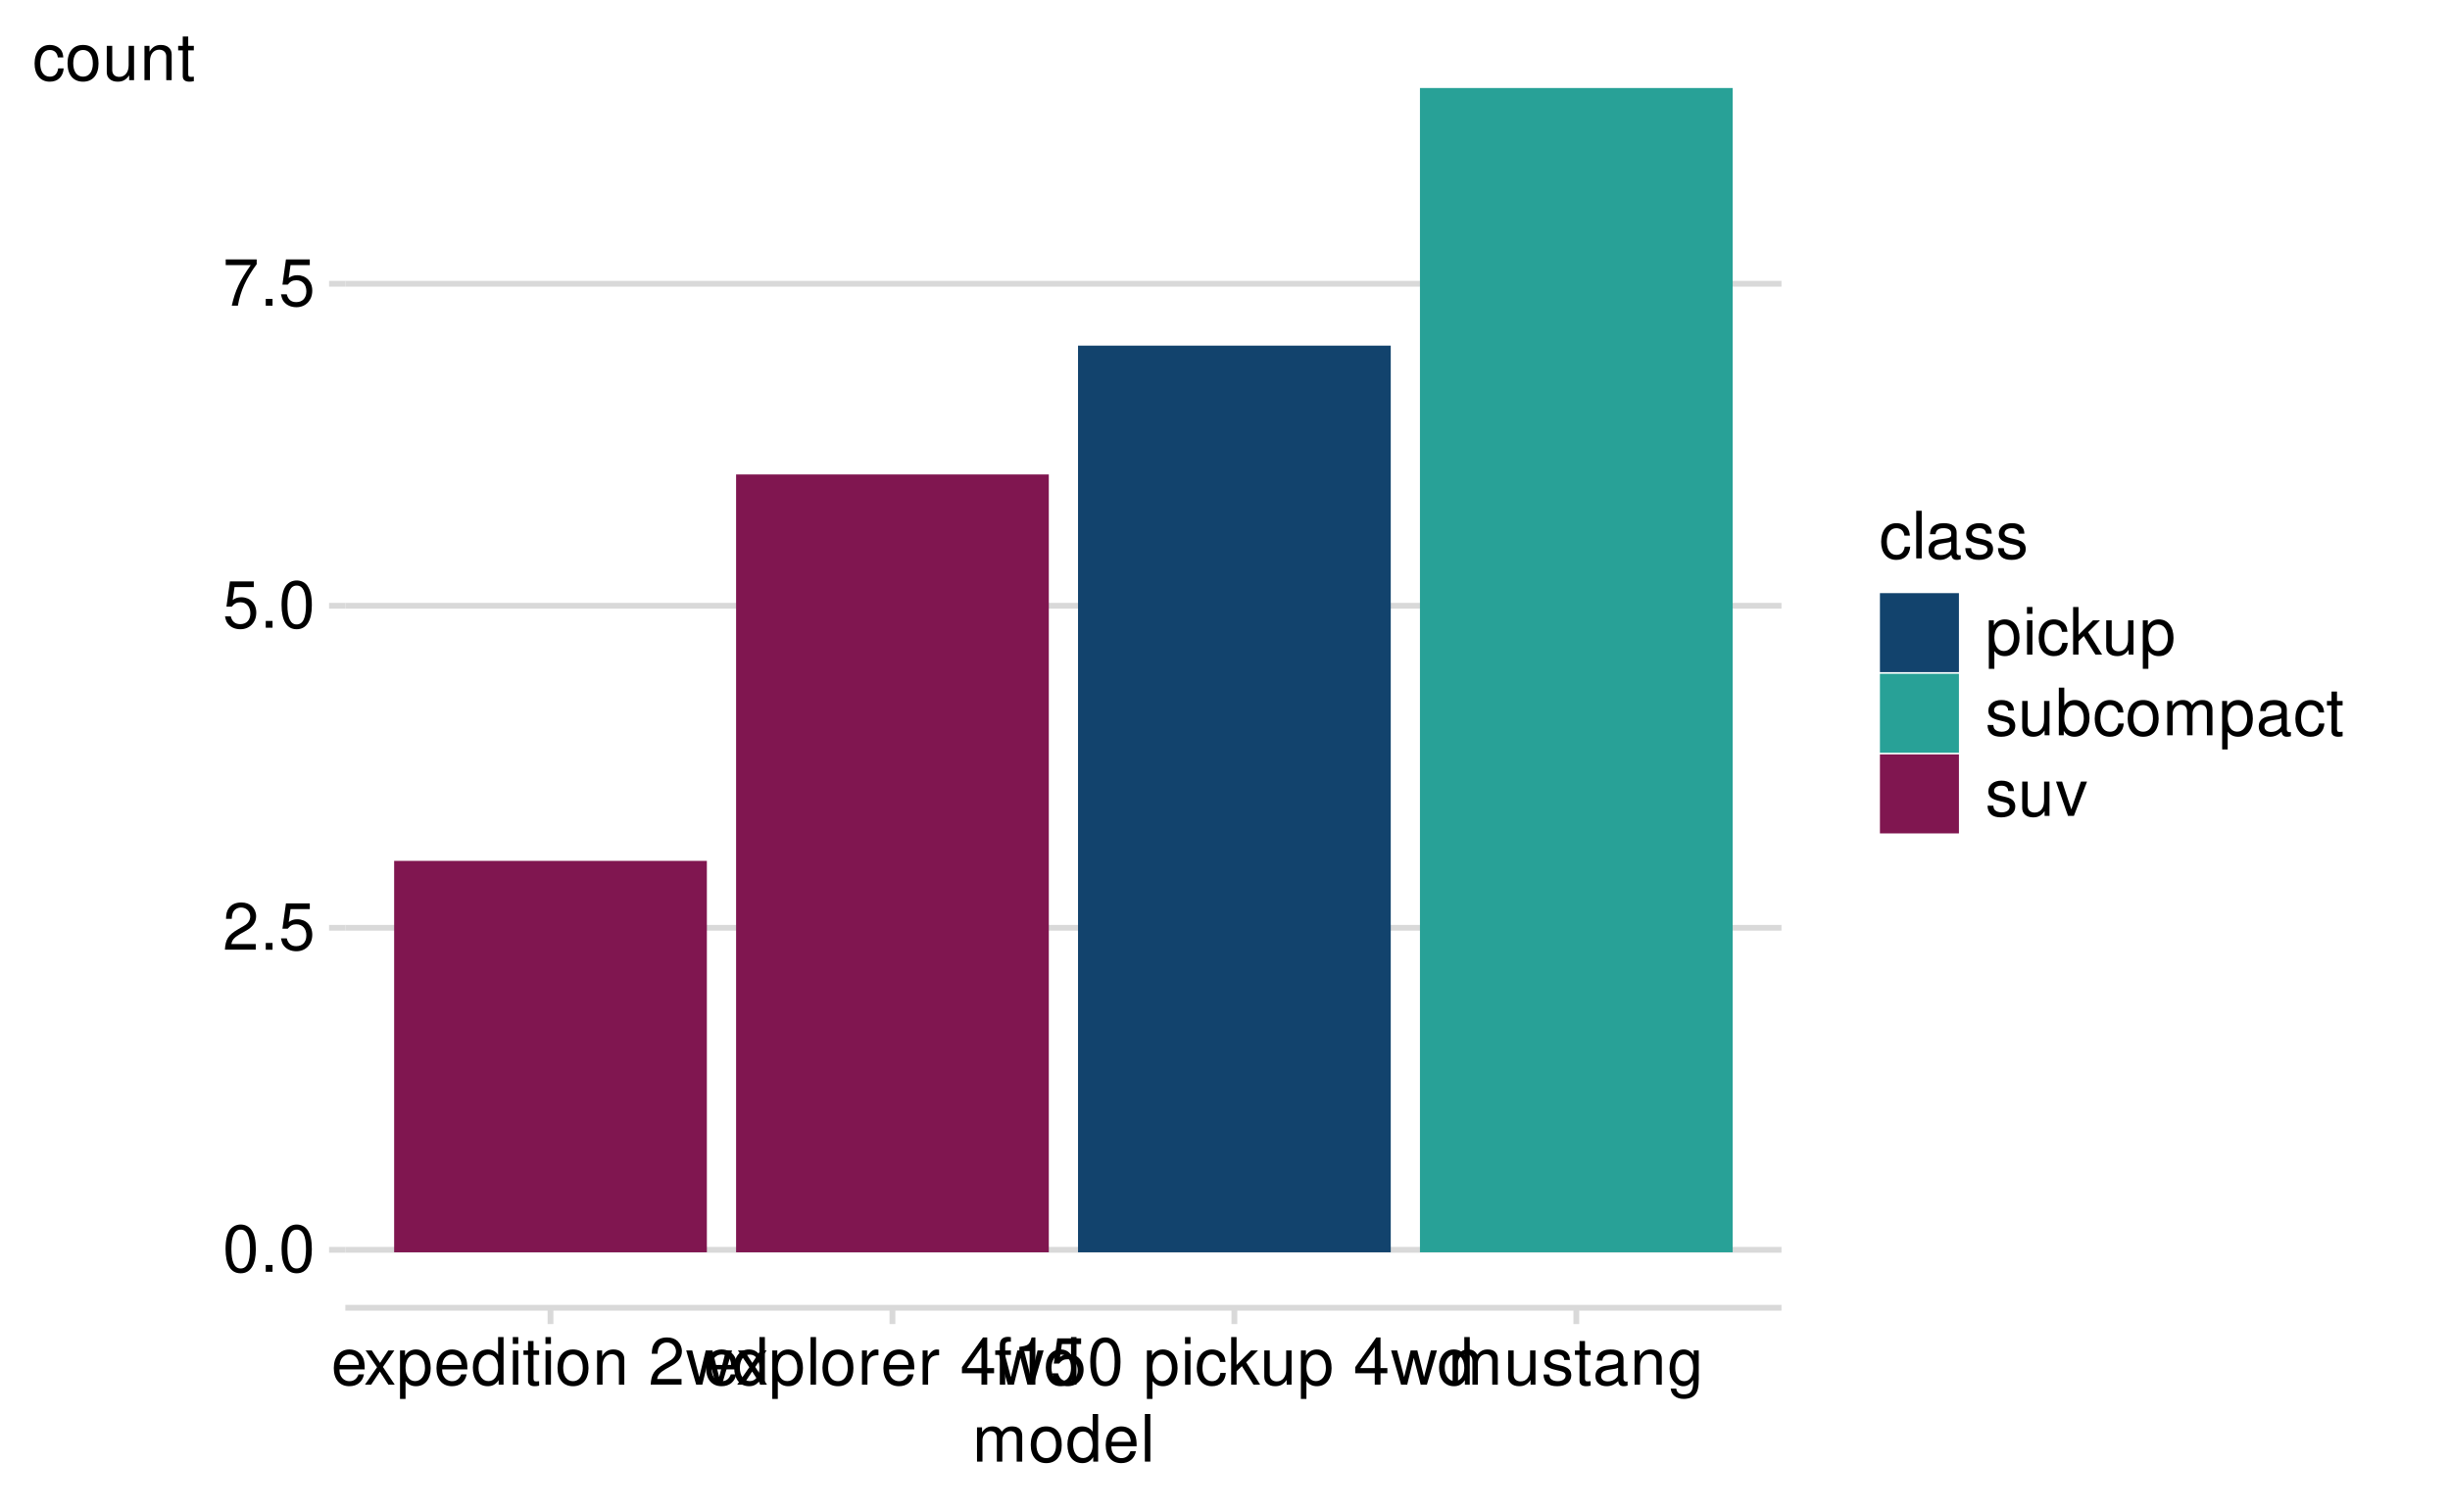 <?xml version="1.0" encoding="UTF-8"?>
<svg xmlns="http://www.w3.org/2000/svg" xmlns:xlink="http://www.w3.org/1999/xlink" width="525" height="324" viewBox="0 0 525 324">
<defs>
<g>
<g id="glyph-0-0">
<path d="M 3.844 -10.125 C 2.922 -10.125 2.094 -9.703 1.562 -9.016 C 0.922 -8.125 0.609 -6.781 0.609 -4.906 C 0.609 -1.484 1.719 0.328 3.844 0.328 C 5.953 0.328 7.094 -1.484 7.094 -4.812 C 7.094 -6.781 6.797 -8.094 6.125 -9.016 C 5.609 -9.719 4.781 -10.125 3.844 -10.125 Z M 3.844 -9.031 C 5.188 -9.031 5.844 -7.672 5.844 -4.922 C 5.844 -2.047 5.188 -0.703 3.828 -0.703 C 2.516 -0.703 1.859 -2.094 1.859 -4.891 C 1.859 -7.672 2.516 -9.031 3.844 -9.031 Z M 3.844 -9.031 "/>
</g>
<g id="glyph-0-1">
<path d="M 2.672 -1.453 L 1.219 -1.453 L 1.219 0 L 2.672 0 Z M 2.672 -1.453 "/>
</g>
<g id="glyph-0-2">
<path d="M 7.078 -1.219 L 1.859 -1.219 C 1.984 -2.062 2.438 -2.594 3.656 -3.328 L 5.047 -4.109 C 6.438 -4.891 7.156 -5.922 7.156 -7.172 C 7.156 -8.016 6.812 -8.797 6.234 -9.344 C 5.641 -9.875 4.906 -10.125 3.969 -10.125 C 2.719 -10.125 1.781 -9.672 1.234 -8.812 C 0.875 -8.281 0.734 -7.641 0.703 -6.625 L 1.938 -6.625 C 1.969 -7.312 2.062 -7.719 2.219 -8.047 C 2.547 -8.672 3.188 -9.047 3.938 -9.047 C 5.047 -9.047 5.891 -8.234 5.891 -7.141 C 5.891 -6.328 5.438 -5.625 4.547 -5.125 L 3.266 -4.375 C 1.188 -3.172 0.594 -2.219 0.469 -0.016 L 7.078 -0.016 Z M 7.078 -1.219 "/>
</g>
<g id="glyph-0-3">
<path d="M 6.656 -9.922 L 1.547 -9.922 L 0.797 -4.516 L 1.938 -4.516 C 2.5 -5.203 2.984 -5.453 3.766 -5.453 C 5.094 -5.453 5.922 -4.531 5.922 -3.062 C 5.922 -1.641 5.094 -0.766 3.75 -0.766 C 2.672 -0.766 2.016 -1.312 1.719 -2.438 L 0.484 -2.438 C 0.656 -1.625 0.797 -1.234 1.094 -0.875 C 1.656 -0.109 2.656 0.328 3.781 0.328 C 5.781 0.328 7.188 -1.141 7.188 -3.234 C 7.188 -5.188 5.875 -6.531 3.969 -6.531 C 3.281 -6.531 2.719 -6.359 2.141 -5.938 L 2.531 -8.703 L 6.656 -8.703 Z M 6.656 -9.922 "/>
</g>
<g id="glyph-0-4">
<path d="M 7.281 -9.922 L 0.641 -9.922 L 0.641 -8.703 L 6 -8.703 C 3.641 -5.328 2.672 -3.266 1.938 0 L 3.25 0 C 3.797 -3.172 5.047 -5.906 7.281 -8.891 Z M 7.281 -9.922 "/>
</g>
<g id="glyph-0-5">
<path d="M 7.188 -3.281 C 7.188 -4.391 7.094 -5.062 6.891 -5.609 C 6.406 -6.812 5.297 -7.547 3.922 -7.547 C 1.875 -7.547 0.562 -5.984 0.562 -3.562 C 0.562 -1.141 1.812 0.328 3.891 0.328 C 5.578 0.328 6.734 -0.625 7.031 -2.219 L 5.859 -2.219 C 5.531 -1.266 4.875 -0.75 3.938 -0.75 C 3.188 -0.75 2.562 -1.094 2.172 -1.703 C 1.891 -2.125 1.797 -2.547 1.781 -3.281 Z M 1.812 -4.234 C 1.906 -5.594 2.734 -6.469 3.906 -6.469 C 5.094 -6.469 5.922 -5.547 5.922 -4.234 Z M 1.812 -4.234 "/>
</g>
<g id="glyph-0-6">
<path d="M 4.094 -3.797 L 6.547 -7.344 L 5.234 -7.344 L 3.469 -4.672 L 1.703 -7.344 L 0.375 -7.344 L 2.828 -3.734 L 0.234 0 L 1.562 0 L 3.438 -2.812 L 5.266 0 L 6.625 0 Z M 4.094 -3.797 "/>
</g>
<g id="glyph-0-7">
<path d="M 0.75 3.047 L 1.938 3.047 L 1.938 -0.766 C 2.547 -0.016 3.234 0.328 4.188 0.328 C 6.094 0.328 7.328 -1.203 7.328 -3.547 C 7.328 -6 6.125 -7.547 4.172 -7.547 C 3.172 -7.547 2.375 -7.094 1.828 -6.234 L 1.828 -7.344 L 0.75 -7.344 Z M 3.969 -6.453 C 5.266 -6.453 6.109 -5.312 6.109 -3.562 C 6.109 -1.906 5.25 -0.766 3.969 -0.766 C 2.734 -0.766 1.938 -1.891 1.938 -3.609 C 1.938 -5.328 2.734 -6.453 3.969 -6.453 Z M 3.969 -6.453 "/>
</g>
<g id="glyph-0-8">
<path d="M 6.938 -10.203 L 5.766 -10.203 L 5.766 -6.406 C 5.281 -7.156 4.5 -7.547 3.516 -7.547 C 1.609 -7.547 0.359 -6.016 0.359 -3.688 C 0.359 -1.203 1.562 0.328 3.562 0.328 C 4.562 0.328 5.266 -0.062 5.891 -0.969 L 5.891 0 L 6.938 0 Z M 3.703 -6.453 C 4.969 -6.453 5.766 -5.344 5.766 -3.578 C 5.766 -1.891 4.953 -0.766 3.719 -0.766 C 2.438 -0.766 1.578 -1.906 1.578 -3.609 C 1.578 -5.312 2.438 -6.453 3.703 -6.453 Z M 3.703 -6.453 "/>
</g>
<g id="glyph-0-9">
<path d="M 2.094 -7.344 L 0.938 -7.344 L 0.938 0 L 2.094 0 Z M 2.094 -10.203 L 0.922 -10.203 L 0.922 -8.734 L 2.094 -8.734 Z M 2.094 -10.203 "/>
</g>
<g id="glyph-0-10">
<path d="M 3.562 -7.344 L 2.359 -7.344 L 2.359 -9.359 L 1.188 -9.359 L 1.188 -7.344 L 0.203 -7.344 L 0.203 -6.391 L 1.188 -6.391 L 1.188 -0.844 C 1.188 -0.078 1.688 0.328 2.609 0.328 C 2.906 0.328 3.156 0.297 3.562 0.219 L 3.562 -0.75 C 3.391 -0.719 3.234 -0.703 3 -0.703 C 2.484 -0.703 2.359 -0.844 2.359 -1.359 L 2.359 -6.391 L 3.562 -6.391 Z M 3.562 -7.344 "/>
</g>
<g id="glyph-0-11">
<path d="M 3.812 -7.547 C 1.734 -7.547 0.5 -6.078 0.5 -3.609 C 0.5 -1.141 1.734 0.328 3.828 0.328 C 5.891 0.328 7.141 -1.141 7.141 -3.562 C 7.141 -6.109 5.938 -7.547 3.812 -7.547 Z M 3.828 -6.469 C 5.141 -6.469 5.922 -5.391 5.922 -3.562 C 5.922 -1.828 5.109 -0.75 3.828 -0.75 C 2.516 -0.75 1.719 -1.828 1.719 -3.609 C 1.719 -5.391 2.516 -6.469 3.828 -6.469 Z M 3.828 -6.469 "/>
</g>
<g id="glyph-0-12">
<path d="M 0.984 -7.344 L 0.984 0 L 2.156 0 L 2.156 -4.047 C 2.156 -5.547 2.938 -6.531 4.141 -6.531 C 5.062 -6.531 5.656 -5.969 5.656 -5.078 L 5.656 0 L 6.812 0 L 6.812 -5.547 C 6.812 -6.766 5.906 -7.547 4.5 -7.547 C 3.406 -7.547 2.703 -7.125 2.062 -6.109 L 2.062 -7.344 Z M 0.984 -7.344 "/>
</g>
<g id="glyph-0-13">
</g>
<g id="glyph-0-14">
<path d="M 7.75 0 L 9.906 -7.344 L 8.594 -7.344 L 7.141 -1.625 L 5.703 -7.344 L 4.266 -7.344 L 2.875 -1.625 L 1.375 -7.344 L 0.078 -7.344 L 2.219 0 L 3.531 0 L 4.938 -5.75 L 6.422 0 Z M 7.75 0 "/>
</g>
<g id="glyph-0-15">
<path d="M 2.125 -10.203 L 0.953 -10.203 L 0.953 0 L 2.125 0 Z M 2.125 -10.203 "/>
</g>
<g id="glyph-0-16">
<path d="M 0.969 -7.344 L 0.969 0 L 2.141 0 L 2.141 -3.812 C 2.156 -5.578 2.891 -6.359 4.5 -6.312 L 4.5 -7.5 C 4.297 -7.531 4.188 -7.547 4.047 -7.547 C 3.297 -7.547 2.719 -7.094 2.047 -6 L 2.047 -7.344 Z M 0.969 -7.344 "/>
</g>
<g id="glyph-0-17">
<path d="M 4.578 -2.453 L 4.578 0 L 5.812 0 L 5.812 -2.453 L 7.281 -2.453 L 7.281 -3.562 L 5.812 -3.562 L 5.812 -10.125 L 4.906 -10.125 L 0.391 -3.75 L 0.391 -2.453 Z M 4.578 -3.562 L 1.469 -3.562 L 4.578 -8.016 Z M 4.578 -3.562 "/>
</g>
<g id="glyph-0-18">
<path d="M 3.609 -7.344 L 2.391 -7.344 L 2.391 -8.484 C 2.391 -8.969 2.656 -9.219 3.203 -9.219 C 3.297 -9.219 3.344 -9.219 3.609 -9.219 L 3.609 -10.172 C 3.344 -10.234 3.188 -10.25 2.953 -10.25 C 1.875 -10.25 1.234 -9.625 1.234 -8.578 L 1.234 -7.344 L 0.25 -7.344 L 0.25 -6.391 L 1.234 -6.391 L 1.234 0 L 2.391 0 L 2.391 -6.391 L 3.609 -6.391 Z M 3.609 -7.344 "/>
</g>
<g id="glyph-0-19">
<path d="M 3.625 -7.203 L 3.625 0 L 4.859 0 L 4.859 -10.125 L 4.047 -10.125 C 3.609 -8.562 3.328 -8.359 1.422 -8.109 L 1.422 -7.203 Z M 3.625 -7.203 "/>
</g>
<g id="glyph-0-20">
<path d="M 6.594 -4.875 C 6.531 -5.594 6.391 -6.047 6.109 -6.453 C 5.594 -7.141 4.719 -7.547 3.703 -7.547 C 1.703 -7.547 0.438 -5.984 0.438 -3.547 C 0.438 -1.172 1.688 0.328 3.688 0.328 C 5.438 0.328 6.531 -0.734 6.672 -2.516 L 5.5 -2.516 C 5.312 -1.344 4.703 -0.75 3.703 -0.75 C 2.422 -0.75 1.656 -1.812 1.656 -3.547 C 1.656 -5.375 2.406 -6.469 3.688 -6.469 C 4.656 -6.469 5.281 -5.891 5.422 -4.875 Z M 6.594 -4.875 "/>
</g>
<g id="glyph-0-21">
<path d="M 1.969 -10.203 L 0.812 -10.203 L 0.812 0 L 1.969 0 L 1.969 -2.859 L 3.109 -3.969 L 5.594 0 L 7.031 0 L 4.031 -4.797 L 6.578 -7.344 L 5.078 -7.344 L 1.969 -4.234 Z M 1.969 -10.203 "/>
</g>
<g id="glyph-0-22">
<path d="M 6.75 0 L 6.75 -7.344 L 5.594 -7.344 L 5.594 -3.172 C 5.594 -1.688 4.797 -0.703 3.578 -0.703 C 2.656 -0.703 2.078 -1.266 2.078 -2.141 L 2.078 -7.344 L 0.906 -7.344 L 0.906 -1.688 C 0.906 -0.469 1.812 0.328 3.25 0.328 C 4.328 0.328 5.016 -0.062 5.703 -1.016 L 5.703 0 Z M 6.75 0 "/>
</g>
<g id="glyph-0-23">
<path d="M 0.984 -7.344 L 0.984 0 L 2.156 0 L 2.156 -4.609 C 2.156 -5.672 2.922 -6.531 3.875 -6.531 C 4.75 -6.531 5.234 -5.984 5.234 -5.047 L 5.234 0 L 6.406 0 L 6.406 -4.609 C 6.406 -5.672 7.188 -6.531 8.141 -6.531 C 8.984 -6.531 9.484 -5.984 9.484 -5.047 L 9.484 0 L 10.672 0 L 10.672 -5.5 C 10.672 -6.812 9.906 -7.547 8.547 -7.547 C 7.562 -7.547 6.969 -7.25 6.281 -6.422 C 5.859 -7.203 5.266 -7.547 4.312 -7.547 C 3.328 -7.547 2.672 -7.188 2.062 -6.297 L 2.062 -7.344 Z M 0.984 -7.344 "/>
</g>
<g id="glyph-0-24">
<path d="M 6.125 -5.297 C 6.125 -6.734 5.172 -7.547 3.469 -7.547 C 1.766 -7.547 0.656 -6.656 0.656 -5.312 C 0.656 -4.156 1.25 -3.609 2.984 -3.188 L 4.078 -2.922 C 4.891 -2.734 5.203 -2.438 5.203 -1.922 C 5.203 -1.219 4.516 -0.75 3.5 -0.75 C 2.875 -0.75 2.344 -0.938 2.047 -1.25 C 1.859 -1.453 1.781 -1.672 1.703 -2.188 L 0.469 -2.188 C 0.531 -0.484 1.484 0.328 3.406 0.328 C 5.25 0.328 6.422 -0.594 6.422 -2 C 6.422 -3.094 5.812 -3.703 4.359 -4.047 L 3.234 -4.312 C 2.281 -4.531 1.875 -4.844 1.875 -5.359 C 1.875 -6.047 2.484 -6.469 3.438 -6.469 C 4.375 -6.469 4.875 -6.062 4.906 -5.297 Z M 6.125 -5.297 "/>
</g>
<g id="glyph-0-25">
<path d="M 7.484 -0.688 C 7.359 -0.656 7.312 -0.656 7.234 -0.656 C 6.828 -0.656 6.609 -0.875 6.609 -1.234 L 6.609 -5.547 C 6.609 -6.844 5.656 -7.547 3.844 -7.547 C 2.766 -7.547 1.922 -7.234 1.406 -6.688 C 1.078 -6.312 0.938 -5.891 0.906 -5.172 L 2.094 -5.172 C 2.188 -6.062 2.719 -6.469 3.812 -6.469 C 4.875 -6.469 5.453 -6.078 5.453 -5.375 L 5.453 -5.062 C 5.438 -4.562 5.188 -4.375 4.234 -4.25 C 2.578 -4.047 2.328 -3.984 1.875 -3.812 C 1.016 -3.438 0.594 -2.797 0.594 -1.844 C 0.594 -0.516 1.516 0.328 3 0.328 C 3.922 0.328 4.656 0 5.484 -0.75 C 5.578 0 5.938 0.328 6.688 0.328 C 6.938 0.328 7.094 0.297 7.484 0.203 Z M 5.453 -2.312 C 5.453 -1.922 5.328 -1.688 4.984 -1.359 C 4.516 -0.922 3.938 -0.703 3.25 -0.703 C 2.344 -0.703 1.812 -1.141 1.812 -1.875 C 1.812 -2.641 2.312 -3.031 3.562 -3.219 C 4.812 -3.391 5.047 -3.438 5.453 -3.625 Z M 5.453 -2.312 "/>
</g>
<g id="glyph-0-26">
<path d="M 5.656 -7.344 L 5.656 -6.266 C 5.062 -7.156 4.422 -7.547 3.5 -7.547 C 1.719 -7.547 0.484 -5.891 0.484 -3.547 C 0.484 -2.312 0.781 -1.406 1.406 -0.672 C 1.953 -0.031 2.656 0.328 3.422 0.328 C 4.297 0.328 4.922 -0.062 5.547 -1 L 5.547 -0.609 C 5.547 1.344 5 2.078 3.547 2.078 C 2.547 2.078 2.031 1.688 1.922 0.844 L 0.734 0.844 C 0.844 2.203 1.922 3.047 3.516 3.047 C 4.594 3.047 5.484 2.703 5.969 2.109 C 6.531 1.422 6.734 0.516 6.734 -1.203 L 6.734 -7.344 Z M 3.609 -6.469 C 4.844 -6.469 5.547 -5.438 5.547 -3.562 C 5.547 -1.797 4.828 -0.75 3.609 -0.75 C 2.406 -0.75 1.703 -1.812 1.703 -3.609 C 1.703 -5.406 2.406 -6.469 3.609 -6.469 Z M 3.609 -6.469 "/>
</g>
<g id="glyph-0-27">
<path d="M 0.75 -10.203 L 0.75 0 L 1.812 0 L 1.812 -0.938 C 2.359 -0.078 3.109 0.328 4.125 0.328 C 6.062 0.328 7.328 -1.266 7.328 -3.703 C 7.328 -6.078 6.125 -7.547 4.188 -7.547 C 3.172 -7.547 2.469 -7.172 1.922 -6.344 L 1.922 -10.203 Z M 3.969 -6.453 C 5.266 -6.453 6.109 -5.312 6.109 -3.562 C 6.109 -1.906 5.234 -0.766 3.969 -0.766 C 2.719 -0.766 1.922 -1.891 1.922 -3.609 C 1.922 -5.328 2.719 -6.453 3.969 -6.453 Z M 3.969 -6.453 "/>
</g>
<g id="glyph-0-28">
<path d="M 3.984 0 L 6.797 -7.344 L 5.484 -7.344 L 3.422 -1.391 L 1.453 -7.344 L 0.141 -7.344 L 2.719 0 Z M 3.984 0 "/>
</g>
</g>
<clipPath id="clip-0">
<path clip-rule="nonzero" d="M 74.004 267 L 381.746 267 L 381.746 269 L 74.004 269 Z M 74.004 267 "/>
</clipPath>
<clipPath id="clip-1">
<path clip-rule="nonzero" d="M 74.004 198 L 381.746 198 L 381.746 200 L 74.004 200 Z M 74.004 198 "/>
</clipPath>
<clipPath id="clip-2">
<path clip-rule="nonzero" d="M 74.004 129 L 381.746 129 L 381.746 131 L 74.004 131 Z M 74.004 129 "/>
</clipPath>
<clipPath id="clip-3">
<path clip-rule="nonzero" d="M 74.004 60 L 381.746 60 L 381.746 62 L 74.004 62 Z M 74.004 60 "/>
</clipPath>
</defs>
<rect x="-52.5" y="-32.4" width="630" height="388.8" fill="rgb(100%, 100%, 100%)" fill-opacity="1"/>
<path fill="none" stroke-width="1.245" stroke-linecap="round" stroke-linejoin="round" stroke="rgb(100%, 100%, 100%)" stroke-opacity="1" stroke-miterlimit="10" d="M 0 324 L 525 324 L 525 0 L 0 0 Z M 0 324 "/>
<g clip-path="url(#clip-0)">
<path fill="none" stroke-width="1.245" stroke-linecap="butt" stroke-linejoin="round" stroke="rgb(85.098%, 85.098%, 85.098%)" stroke-opacity="1" stroke-miterlimit="10" d="M 74.004 267.84 L 381.746 267.84 "/>
</g>
<g clip-path="url(#clip-1)">
<path fill="none" stroke-width="1.245" stroke-linecap="butt" stroke-linejoin="round" stroke="rgb(85.098%, 85.098%, 85.098%)" stroke-opacity="1" stroke-miterlimit="10" d="M 74.004 198.828 L 381.746 198.828 "/>
</g>
<g clip-path="url(#clip-2)">
<path fill="none" stroke-width="1.245" stroke-linecap="butt" stroke-linejoin="round" stroke="rgb(85.098%, 85.098%, 85.098%)" stroke-opacity="1" stroke-miterlimit="10" d="M 74.004 129.816 L 381.746 129.816 "/>
</g>
<g clip-path="url(#clip-3)">
<path fill="none" stroke-width="1.245" stroke-linecap="butt" stroke-linejoin="round" stroke="rgb(85.098%, 85.098%, 85.098%)" stroke-opacity="1" stroke-miterlimit="10" d="M 74.004 60.805 L 381.746 60.805 "/>
</g>
<path fill-rule="nonzero" fill="rgb(50.196%, 8.627%, 31.373%)" fill-opacity="1" stroke-width="1.067" stroke-linecap="butt" stroke-linejoin="miter" stroke="rgb(50.196%, 8.627%, 31.373%)" stroke-opacity="1" stroke-miterlimit="10" d="M 84.992 267.84 L 150.938 267.84 L 150.938 185.023 L 84.992 185.023 Z M 84.992 267.84 "/>
<path fill-rule="nonzero" fill="rgb(50.196%, 8.627%, 31.373%)" fill-opacity="1" stroke-width="1.067" stroke-linecap="butt" stroke-linejoin="miter" stroke="rgb(50.196%, 8.627%, 31.373%)" stroke-opacity="1" stroke-miterlimit="10" d="M 158.266 267.84 L 224.211 267.84 L 224.211 102.211 L 158.266 102.211 Z M 158.266 267.84 "/>
<path fill-rule="nonzero" fill="rgb(7.059%, 26.275%, 42.745%)" fill-opacity="1" stroke-width="1.067" stroke-linecap="butt" stroke-linejoin="miter" stroke="rgb(7.059%, 26.275%, 42.745%)" stroke-opacity="1" stroke-miterlimit="10" d="M 231.539 267.84 L 297.484 267.84 L 297.484 74.605 L 231.539 74.605 Z M 231.539 267.84 "/>
<path fill-rule="nonzero" fill="rgb(15.686%, 63.137%, 59.216%)" fill-opacity="1" stroke-width="1.067" stroke-linecap="butt" stroke-linejoin="miter" stroke="rgb(15.686%, 63.137%, 59.216%)" stroke-opacity="1" stroke-miterlimit="10" d="M 304.809 267.84 L 370.754 267.84 L 370.754 19.395 L 304.809 19.395 Z M 304.809 267.84 "/>
<g fill="rgb(0%, 0%, 0%)" fill-opacity="1">
<use xlink:href="#glyph-0-0" x="47.727" y="272.546"/>
<use xlink:href="#glyph-0-1" x="55.727" y="272.546"/>
<use xlink:href="#glyph-0-0" x="59.727" y="272.546"/>
</g>
<g fill="rgb(0%, 0%, 0%)" fill-opacity="1">
<use xlink:href="#glyph-0-2" x="47.727" y="203.534"/>
<use xlink:href="#glyph-0-1" x="55.727" y="203.534"/>
<use xlink:href="#glyph-0-3" x="59.727" y="203.534"/>
</g>
<g fill="rgb(0%, 0%, 0%)" fill-opacity="1">
<use xlink:href="#glyph-0-3" x="47.727" y="134.522"/>
<use xlink:href="#glyph-0-1" x="55.727" y="134.522"/>
<use xlink:href="#glyph-0-0" x="59.727" y="134.522"/>
</g>
<g fill="rgb(0%, 0%, 0%)" fill-opacity="1">
<use xlink:href="#glyph-0-4" x="47.727" y="65.511"/>
<use xlink:href="#glyph-0-1" x="55.727" y="65.511"/>
<use xlink:href="#glyph-0-3" x="59.727" y="65.511"/>
</g>
<path fill="none" stroke-width="1.245" stroke-linecap="butt" stroke-linejoin="round" stroke="rgb(85.098%, 85.098%, 85.098%)" stroke-opacity="1" stroke-miterlimit="10" d="M 70.516 267.84 L 74.004 267.84 "/>
<path fill="none" stroke-width="1.245" stroke-linecap="butt" stroke-linejoin="round" stroke="rgb(85.098%, 85.098%, 85.098%)" stroke-opacity="1" stroke-miterlimit="10" d="M 70.516 198.828 L 74.004 198.828 "/>
<path fill="none" stroke-width="1.245" stroke-linecap="butt" stroke-linejoin="round" stroke="rgb(85.098%, 85.098%, 85.098%)" stroke-opacity="1" stroke-miterlimit="10" d="M 70.516 129.816 L 74.004 129.816 "/>
<path fill="none" stroke-width="1.245" stroke-linecap="butt" stroke-linejoin="round" stroke="rgb(85.098%, 85.098%, 85.098%)" stroke-opacity="1" stroke-miterlimit="10" d="M 70.516 60.805 L 74.004 60.805 "/>
<path fill="none" stroke-width="1.245" stroke-linecap="butt" stroke-linejoin="round" stroke="rgb(85.098%, 85.098%, 85.098%)" stroke-opacity="1" stroke-miterlimit="10" d="M 74.004 280.262 L 381.746 280.262 "/>
<path fill="none" stroke-width="1.245" stroke-linecap="butt" stroke-linejoin="round" stroke="rgb(85.098%, 85.098%, 85.098%)" stroke-opacity="1" stroke-miterlimit="10" d="M 117.965 283.75 L 117.965 280.262 "/>
<path fill="none" stroke-width="1.245" stroke-linecap="butt" stroke-linejoin="round" stroke="rgb(85.098%, 85.098%, 85.098%)" stroke-opacity="1" stroke-miterlimit="10" d="M 191.238 283.75 L 191.238 280.262 "/>
<path fill="none" stroke-width="1.245" stroke-linecap="butt" stroke-linejoin="round" stroke="rgb(85.098%, 85.098%, 85.098%)" stroke-opacity="1" stroke-miterlimit="10" d="M 264.512 283.75 L 264.512 280.262 "/>
<path fill="none" stroke-width="1.245" stroke-linecap="butt" stroke-linejoin="round" stroke="rgb(85.098%, 85.098%, 85.098%)" stroke-opacity="1" stroke-miterlimit="10" d="M 337.781 283.75 L 337.781 280.262 "/>
<g fill="rgb(0%, 0%, 0%)" fill-opacity="1">
<use xlink:href="#glyph-0-5" x="70.965" y="296.745"/>
<use xlink:href="#glyph-0-6" x="77.965" y="296.745"/>
<use xlink:href="#glyph-0-7" x="84.965" y="296.745"/>
<use xlink:href="#glyph-0-5" x="92.965" y="296.745"/>
<use xlink:href="#glyph-0-8" x="100.965" y="296.745"/>
<use xlink:href="#glyph-0-9" x="108.965" y="296.745"/>
<use xlink:href="#glyph-0-10" x="111.965" y="296.745"/>
<use xlink:href="#glyph-0-9" x="115.965" y="296.745"/>
<use xlink:href="#glyph-0-11" x="118.965" y="296.745"/>
<use xlink:href="#glyph-0-12" x="126.965" y="296.745"/>
<use xlink:href="#glyph-0-13" x="134.965" y="296.745"/>
<use xlink:href="#glyph-0-2" x="138.965" y="296.745"/>
<use xlink:href="#glyph-0-14" x="146.965" y="296.745"/>
<use xlink:href="#glyph-0-8" x="156.965" y="296.745"/>
</g>
<g fill="rgb(0%, 0%, 0%)" fill-opacity="1">
<use xlink:href="#glyph-0-5" x="150.738" y="296.745"/>
<use xlink:href="#glyph-0-6" x="157.738" y="296.745"/>
<use xlink:href="#glyph-0-7" x="164.738" y="296.745"/>
<use xlink:href="#glyph-0-15" x="172.738" y="296.745"/>
<use xlink:href="#glyph-0-11" x="175.738" y="296.745"/>
<use xlink:href="#glyph-0-16" x="183.738" y="296.745"/>
<use xlink:href="#glyph-0-5" x="188.738" y="296.745"/>
<use xlink:href="#glyph-0-16" x="196.738" y="296.745"/>
<use xlink:href="#glyph-0-13" x="201.738" y="296.745"/>
<use xlink:href="#glyph-0-17" x="205.738" y="296.745"/>
<use xlink:href="#glyph-0-14" x="213.738" y="296.745"/>
<use xlink:href="#glyph-0-8" x="223.738" y="296.745"/>
</g>
<g fill="rgb(0%, 0%, 0%)" fill-opacity="1">
<use xlink:href="#glyph-0-18" x="213.012" y="296.745"/>
<use xlink:href="#glyph-0-19" x="217.012" y="296.745"/>
<use xlink:href="#glyph-0-3" x="225.012" y="296.745"/>
<use xlink:href="#glyph-0-0" x="233.012" y="296.745"/>
<use xlink:href="#glyph-0-13" x="241.012" y="296.745"/>
<use xlink:href="#glyph-0-7" x="245.012" y="296.745"/>
<use xlink:href="#glyph-0-9" x="253.012" y="296.745"/>
<use xlink:href="#glyph-0-20" x="256.012" y="296.745"/>
<use xlink:href="#glyph-0-21" x="263.012" y="296.745"/>
<use xlink:href="#glyph-0-22" x="270.012" y="296.745"/>
<use xlink:href="#glyph-0-7" x="278.012" y="296.745"/>
<use xlink:href="#glyph-0-13" x="286.012" y="296.745"/>
<use xlink:href="#glyph-0-17" x="290.012" y="296.745"/>
<use xlink:href="#glyph-0-14" x="298.012" y="296.745"/>
<use xlink:href="#glyph-0-8" x="308.012" y="296.745"/>
</g>
<g fill="rgb(0%, 0%, 0%)" fill-opacity="1">
<use xlink:href="#glyph-0-23" x="310.281" y="296.745"/>
<use xlink:href="#glyph-0-22" x="322.281" y="296.745"/>
<use xlink:href="#glyph-0-24" x="330.281" y="296.745"/>
<use xlink:href="#glyph-0-10" x="337.281" y="296.745"/>
<use xlink:href="#glyph-0-25" x="341.281" y="296.745"/>
<use xlink:href="#glyph-0-12" x="349.281" y="296.745"/>
<use xlink:href="#glyph-0-26" x="357.281" y="296.745"/>
</g>
<g fill="rgb(0%, 0%, 0%)" fill-opacity="1">
<use xlink:href="#glyph-0-23" x="208.375" y="313.233"/>
<use xlink:href="#glyph-0-11" x="220.375" y="313.233"/>
<use xlink:href="#glyph-0-8" x="228.375" y="313.233"/>
<use xlink:href="#glyph-0-5" x="236.375" y="313.233"/>
<use xlink:href="#glyph-0-15" x="244.375" y="313.233"/>
</g>
<g fill="rgb(0%, 0%, 0%)" fill-opacity="1">
<use xlink:href="#glyph-0-20" x="6.973" y="17.179"/>
<use xlink:href="#glyph-0-11" x="13.973" y="17.179"/>
<use xlink:href="#glyph-0-22" x="21.973" y="17.179"/>
<use xlink:href="#glyph-0-12" x="29.973" y="17.179"/>
<use xlink:href="#glyph-0-10" x="37.973" y="17.179"/>
</g>
<path fill-rule="nonzero" fill="rgb(100%, 100%, 100%)" fill-opacity="1" d="M 395.695 185.75 L 518.027 185.75 L 518.027 101.484 L 395.695 101.484 Z M 395.695 185.75 "/>
<g fill="rgb(0%, 0%, 0%)" fill-opacity="1">
<use xlink:href="#glyph-0-20" x="402.668" y="119.663"/>
<use xlink:href="#glyph-0-15" x="409.668" y="119.663"/>
<use xlink:href="#glyph-0-25" x="412.668" y="119.663"/>
<use xlink:href="#glyph-0-24" x="420.668" y="119.663"/>
<use xlink:href="#glyph-0-24" x="427.668" y="119.663"/>
</g>
<path fill-rule="nonzero" fill="rgb(7.059%, 26.275%, 42.745%)" fill-opacity="1" stroke-width="1.067" stroke-linecap="butt" stroke-linejoin="miter" stroke="rgb(7.059%, 26.275%, 42.745%)" stroke-opacity="1" stroke-miterlimit="10" d="M 403.375 143.508 L 419.238 143.508 L 419.238 127.645 L 403.375 127.645 Z M 403.375 143.508 "/>
<path fill-rule="nonzero" fill="rgb(15.686%, 63.137%, 59.216%)" fill-opacity="1" stroke-width="1.067" stroke-linecap="butt" stroke-linejoin="miter" stroke="rgb(15.686%, 63.137%, 59.216%)" stroke-opacity="1" stroke-miterlimit="10" d="M 403.375 160.789 L 419.238 160.789 L 419.238 144.926 L 403.375 144.926 Z M 403.375 160.789 "/>
<path fill-rule="nonzero" fill="rgb(50.196%, 8.627%, 31.373%)" fill-opacity="1" stroke-width="1.067" stroke-linecap="butt" stroke-linejoin="miter" stroke="rgb(50.196%, 8.627%, 31.373%)" stroke-opacity="1" stroke-miterlimit="10" d="M 403.375 178.07 L 419.238 178.07 L 419.238 162.207 L 403.375 162.207 Z M 403.375 178.07 "/>
<g fill="rgb(0%, 0%, 0%)" fill-opacity="1">
<use xlink:href="#glyph-0-7" x="425.426" y="140.284"/>
<use xlink:href="#glyph-0-9" x="433.426" y="140.284"/>
<use xlink:href="#glyph-0-20" x="436.426" y="140.284"/>
<use xlink:href="#glyph-0-21" x="443.426" y="140.284"/>
<use xlink:href="#glyph-0-22" x="450.426" y="140.284"/>
<use xlink:href="#glyph-0-7" x="458.426" y="140.284"/>
</g>
<g fill="rgb(0%, 0%, 0%)" fill-opacity="1">
<use xlink:href="#glyph-0-24" x="425.426" y="157.565"/>
<use xlink:href="#glyph-0-22" x="432.426" y="157.565"/>
<use xlink:href="#glyph-0-27" x="440.426" y="157.565"/>
<use xlink:href="#glyph-0-20" x="448.426" y="157.565"/>
<use xlink:href="#glyph-0-11" x="455.426" y="157.565"/>
<use xlink:href="#glyph-0-23" x="463.426" y="157.565"/>
<use xlink:href="#glyph-0-7" x="475.426" y="157.565"/>
<use xlink:href="#glyph-0-25" x="483.426" y="157.565"/>
<use xlink:href="#glyph-0-20" x="491.426" y="157.565"/>
<use xlink:href="#glyph-0-10" x="498.426" y="157.565"/>
</g>
<g fill="rgb(0%, 0%, 0%)" fill-opacity="1">
<use xlink:href="#glyph-0-24" x="425.426" y="174.843"/>
<use xlink:href="#glyph-0-22" x="432.426" y="174.843"/>
<use xlink:href="#glyph-0-28" x="440.426" y="174.843"/>
</g>
</svg>
